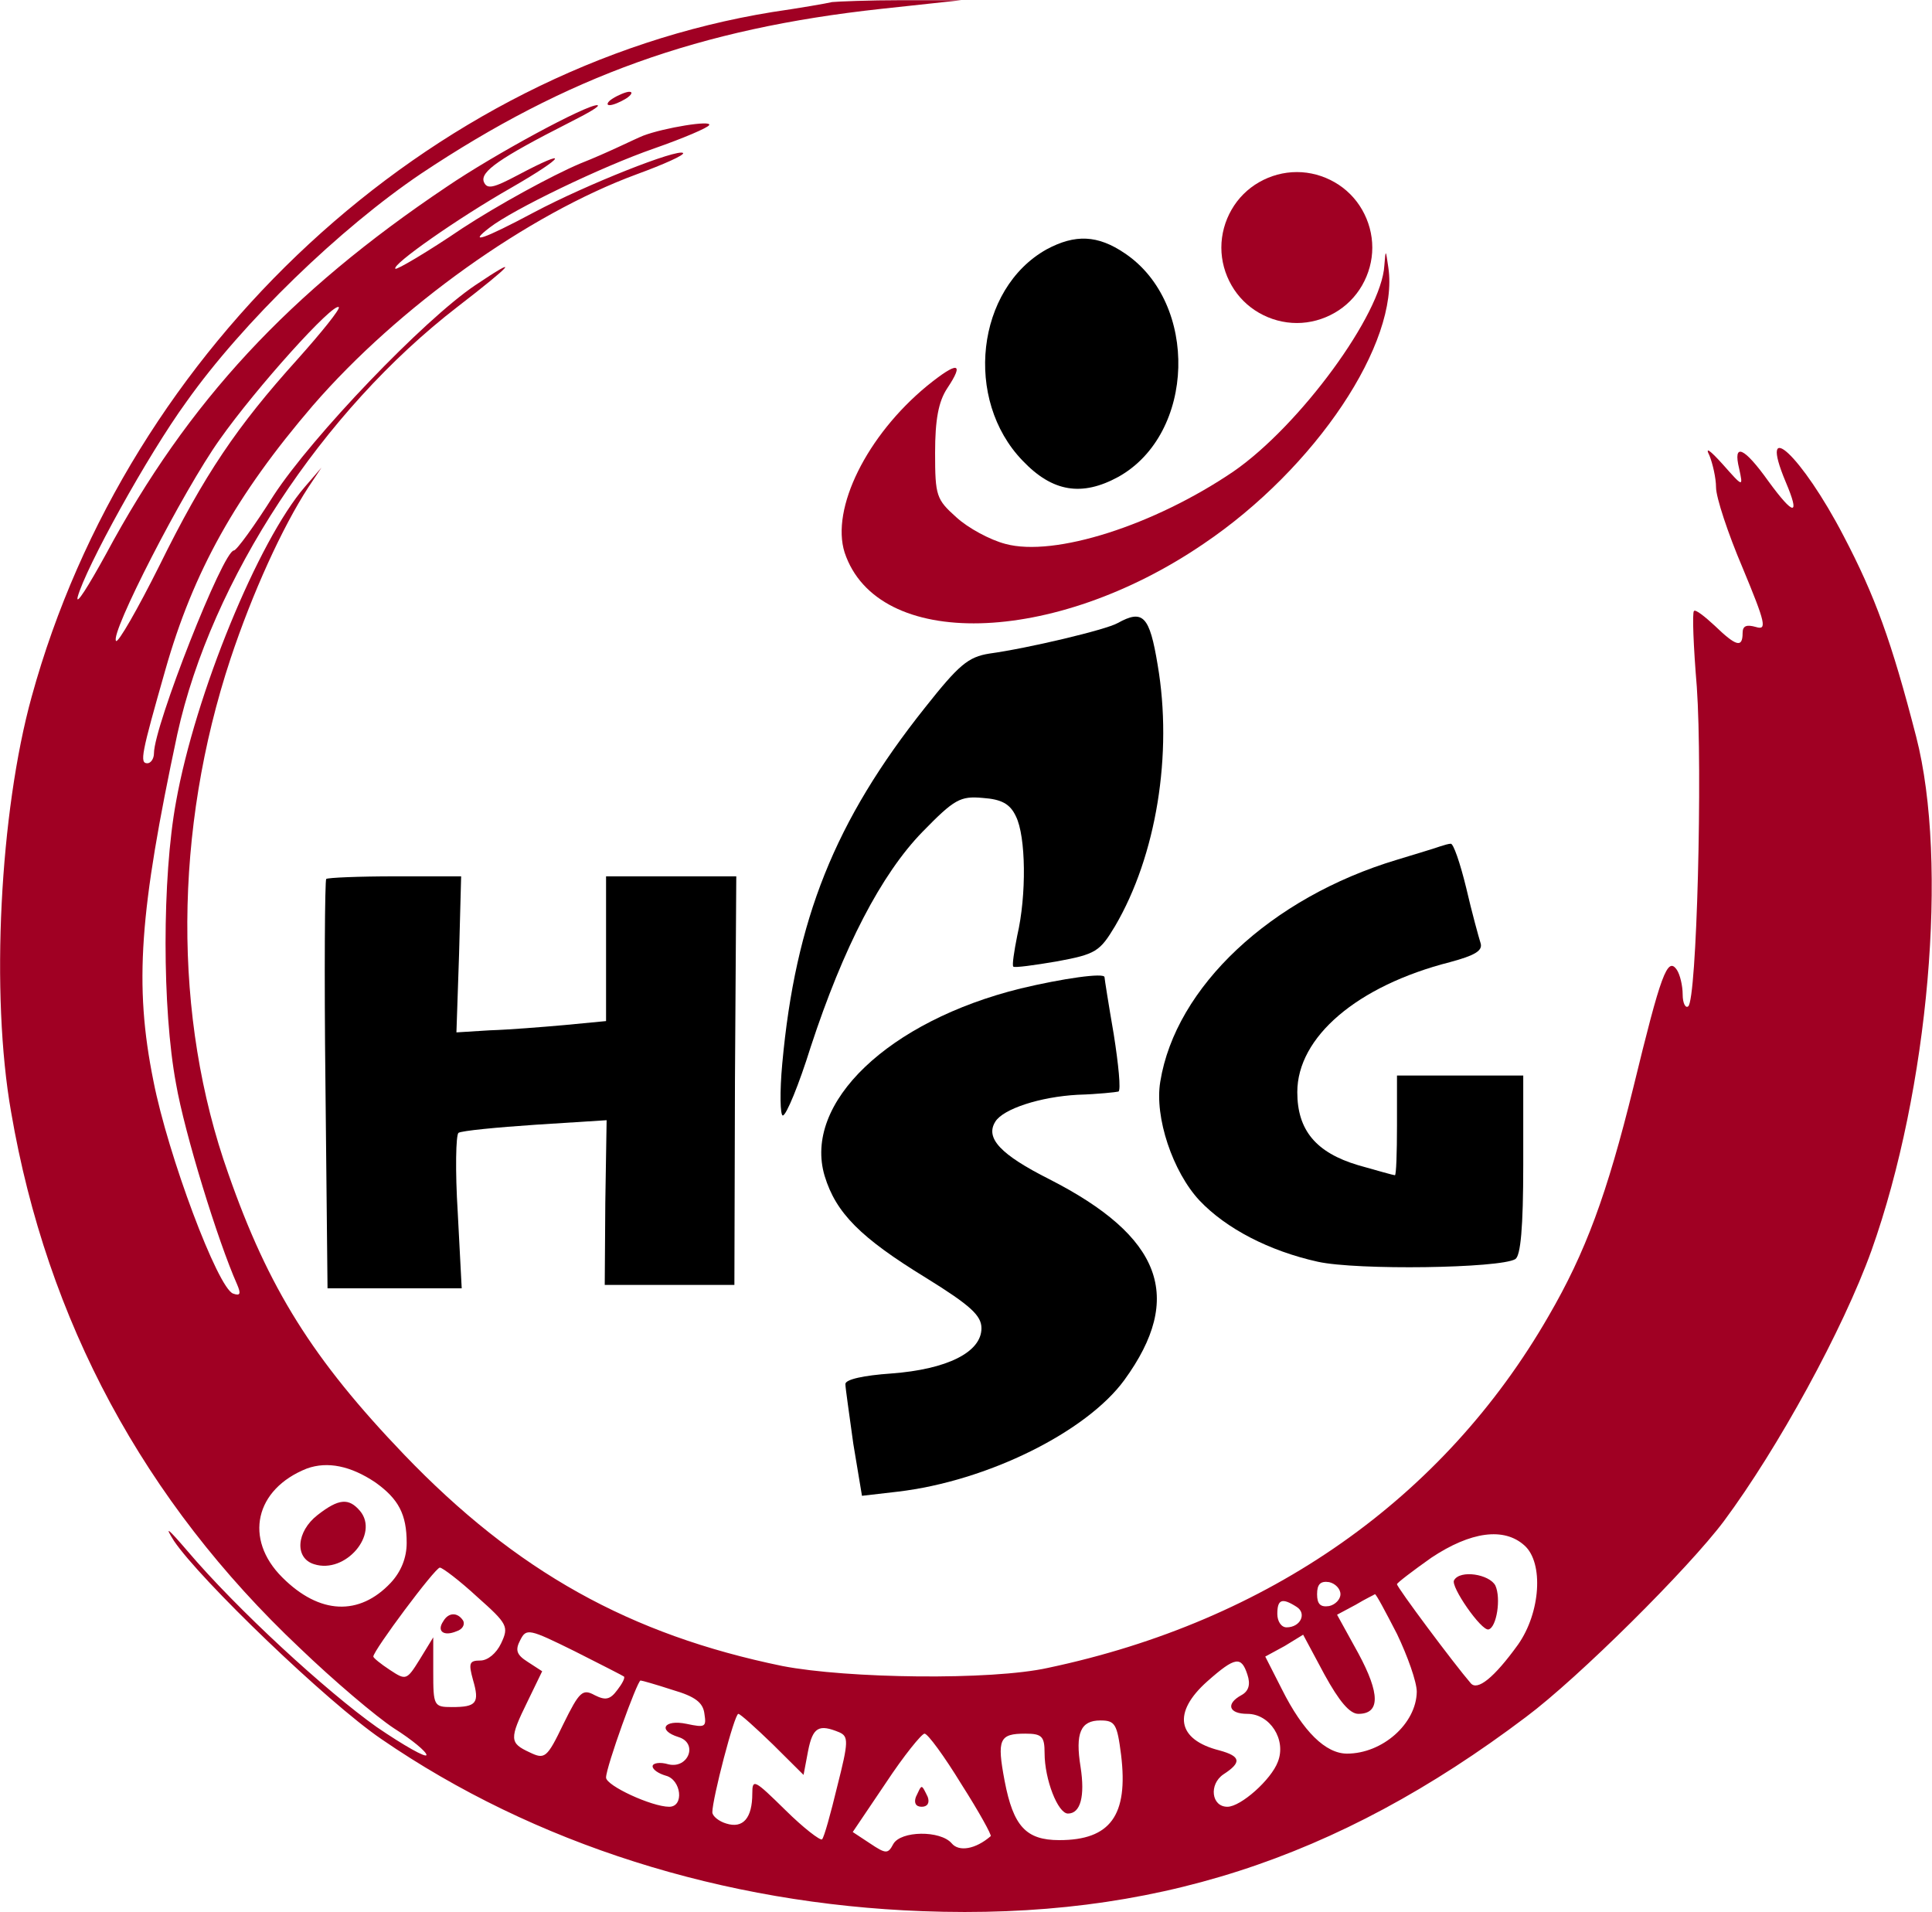 <?xml version="1.0" encoding="UTF-8"?>
<!DOCTYPE svg PUBLIC "-//W3C//DTD SVG 1.1//EN" "http://www.w3.org/Graphics/SVG/1.1/DTD/svg11.dtd">
<svg version="1.2" width="102.52mm" height="101.47mm" viewBox="5119 3487 10252 10147" preserveAspectRatio="xMidYMid" fill-rule="evenodd" stroke-width="28.222" stroke-linejoin="round" xmlns="http://www.w3.org/2000/svg" xmlns:ooo="http://xml.openoffice.org/svg/export" xmlns:xlink="http://www.w3.org/1999/xlink" xmlns:presentation="http://sun.com/xmlns/staroffice/presentation" xmlns:smil="http://www.w3.org/2001/SMIL20/" xmlns:anim="urn:oasis:names:tc:opendocument:xmlns:animation:1.0" xml:space="preserve">
 <defs class="EmbeddedBulletChars">
  <g id="bullet-char-template-57356" transform="scale(0,-0)">
   <path d="M 580,1141 L 1163,571 580,0 -4,571 580,1141 Z"/>
  </g>
  <g id="bullet-char-template-57354" transform="scale(0,-0)">
   <path d="M 8,1128 L 1137,1128 1137,0 8,0 8,1128 Z"/>
  </g>
  <g id="bullet-char-template-10146" transform="scale(0,-0)">
   <path d="M 174,0 L 602,739 174,1481 1456,739 174,0 Z M 1358,739 L 309,1346 659,739 1358,739 Z"/>
  </g>
  <g id="bullet-char-template-10132" transform="scale(0,-0)">
   <path d="M 2015,739 L 1276,0 717,0 1260,543 174,543 174,936 1260,936 717,1481 1274,1481 2015,739 Z"/>
  </g>
  <g id="bullet-char-template-10007" transform="scale(0,-0)">
   <path d="M 0,-2 C -7,14 -16,27 -25,37 L 356,567 C 262,823 215,952 215,954 215,979 228,992 255,992 264,992 276,990 289,987 310,991 331,999 354,1012 L 381,999 492,748 772,1049 836,1024 860,1049 C 881,1039 901,1025 922,1006 886,937 835,863 770,784 769,783 710,716 594,584 L 774,223 C 774,196 753,168 711,139 L 727,119 C 717,90 699,76 672,76 641,76 570,178 457,381 L 164,-76 C 142,-110 111,-127 72,-127 30,-127 9,-110 8,-76 1,-67 -2,-52 -2,-32 -2,-23 -1,-13 0,-2 Z"/>
  </g>
  <g id="bullet-char-template-10004" transform="scale(0,-0)">
   <path d="M 285,-33 C 182,-33 111,30 74,156 52,228 41,333 41,471 41,549 55,616 82,672 116,743 169,778 240,778 293,778 328,747 346,684 L 369,508 C 377,444 397,411 428,410 L 1163,1116 C 1174,1127 1196,1133 1229,1133 1271,1133 1292,1118 1292,1087 L 1292,965 C 1292,929 1282,901 1262,881 L 442,47 C 390,-6 338,-33 285,-33 Z"/>
  </g>
  <g id="bullet-char-template-9679" transform="scale(0,-0)">
   <path d="M 813,0 C 632,0 489,54 383,161 276,268 223,411 223,592 223,773 276,916 383,1023 489,1130 632,1184 813,1184 992,1184 1136,1130 1245,1023 1353,916 1407,772 1407,592 1407,412 1353,268 1245,161 1136,54 992,0 813,0 Z"/>
  </g>
  <g id="bullet-char-template-8226" transform="scale(0,-0)">
   <path d="M 346,457 C 273,457 209,483 155,535 101,586 74,649 74,723 74,796 101,859 155,911 209,963 273,989 346,989 419,989 480,963 531,910 582,859 608,796 608,723 608,648 583,586 532,535 482,483 420,457 346,457 Z"/>
  </g>
  <g id="bullet-char-template-8211" transform="scale(0,-0)">
   <path d="M -4,459 L 1135,459 1135,606 -4,606 -4,459 Z"/>
  </g>
  <g id="bullet-char-template-61548" transform="scale(0,-0)">
   <path d="M 173,740 C 173,903 231,1043 346,1159 462,1274 601,1332 765,1332 928,1332 1067,1274 1183,1159 1299,1043 1357,903 1357,740 1357,577 1299,437 1183,322 1067,206 928,148 765,148 601,148 462,206 346,322 231,437 173,577 173,740 Z"/>
  </g>
 </defs>
 <g class="Page">
  <g class="com.sun.star.drawing.ClosedBezierShape">
   <g id="id3">
    <rect class="BoundingBox" stroke="none" fill="none" x="5119" y="3487" width="10252" height="10147"/>
    <path fill="rgb(160,0,35)" stroke="none" d="M 9534,3498 C 9506,3505 9361,3530 9217,3551 7393,3847 5799,5322 5287,7184 5118,7795 5068,8764 5178,9388 5368,10496 5883,11452 6709,12231 6889,12404 7114,12595 7210,12658 7305,12718 7382,12782 7382,12799 7382,12817 7263,12750 7118,12651 6850,12461 6377,12027 6113,11716 6010,11596 5989,11579 6042,11663 6180,11868 6853,12517 7143,12715 7954,13272 8959,13589 10014,13628 11226,13674 12211,13357 13216,12598 13495,12390 14080,11808 14267,11558 14553,11173 14899,10542 15050,10122 15354,9268 15459,8063 15287,7396 15156,6888 15068,6648 14902,6331 14680,5904 14444,5685 14595,6045 14673,6229 14638,6225 14504,6042 14373,5858 14313,5833 14348,5975 14369,6073 14369,6073 14260,5950 14193,5876 14165,5855 14190,5904 14207,5946 14225,6024 14225,6073 14225,6126 14288,6317 14366,6500 14489,6796 14496,6832 14437,6814 14387,6800 14366,6807 14366,6846 14366,6927 14331,6916 14218,6807 14165,6758 14116,6719 14108,6729 14098,6736 14105,6916 14123,7132 14154,7576 14123,8799 14077,8827 14063,8838 14048,8810 14048,8764 14048,8718 14034,8658 14017,8633 13967,8560 13932,8658 13787,9254 13646,9826 13533,10132 13336,10471 12779,11438 11851,12090 10680,12337 10380,12404 9615,12394 9270,12327 8462,12161 7859,11826 7263,11205 6779,10700 6543,10323 6331,9716 6035,8884 6042,7890 6342,6983 6458,6634 6617,6285 6755,6073 L 6825,5968 6737,6070 C 6490,6356 6155,7170 6053,7742 5979,8144 5979,8841 6053,9237 6098,9498 6275,10073 6377,10302 6398,10351 6395,10365 6356,10351 6275,10323 6010,9617 5933,9222 5830,8711 5859,8324 6060,7382 6240,6564 6829,5668 7548,5114 7841,4888 7887,4835 7640,5001 7368,5184 6776,5802 6571,6116 6469,6278 6374,6408 6360,6408 6303,6408 5936,7340 5936,7484 5936,7513 5919,7537 5901,7537 5859,7537 5869,7488 5996,7043 6144,6521 6370,6116 6779,5639 7234,5114 7922,4624 8497,4412 8642,4359 8751,4310 8744,4299 8716,4274 8233,4465 7954,4613 7682,4758 7598,4786 7718,4694 7841,4599 8307,4373 8592,4274 8744,4221 8875,4165 8882,4151 8899,4123 8642,4165 8532,4207 8480,4228 8349,4295 8197,4355 8046,4419 7763,4574 7573,4698 7386,4825 7224,4920 7217,4913 7196,4892 7548,4645 7834,4482 8120,4317 8148,4267 7869,4415 7735,4486 7703,4493 7686,4451 7668,4398 7767,4327 8141,4137 8240,4087 8307,4049 8289,4045 8233,4041 7742,4306 7488,4479 6652,5040 6116,5618 5682,6426 5587,6599 5520,6705 5531,6655 5573,6500 5901,5904 6109,5618 6409,5195 6924,4698 7354,4408 8127,3893 8829,3639 9795,3534 L 10221,3488 9905,3488 C 9732,3488 9562,3495 9534,3498 Z M 6698,5393 C 6377,5749 6204,6003 5964,6490 5848,6722 5746,6899 5735,6888 5700,6853 6091,6091 6285,5819 6479,5544 6889,5089 6917,5117 6924,5128 6825,5251 6698,5393 Z M 7111,11353 C 7234,11441 7277,11522 7277,11674 7277,11752 7248,11826 7192,11886 7026,12062 6815,12055 6617,11857 6412,11653 6472,11388 6748,11279 6857,11240 6980,11265 7111,11353 Z M 13209,11688 C 13311,11780 13294,12044 13174,12214 13047,12390 12958,12461 12923,12418 12835,12316 12532,11910 12532,11893 12532,11886 12616,11822 12715,11752 12923,11614 13100,11589 13209,11688 Z M 7651,11960 C 7813,12104 7820,12118 7778,12207 7753,12260 7707,12298 7668,12298 7608,12298 7605,12313 7629,12401 7665,12524 7647,12545 7517,12545 7421,12545 7418,12538 7418,12358 L 7418,12175 7347,12291 C 7277,12404 7273,12404 7188,12348 7139,12316 7100,12284 7100,12277 7100,12245 7428,11805 7453,11805 7467,11805 7559,11875 7651,11960 Z M 12232,11946 C 12232,11974 12204,12002 12172,12009 12126,12016 12108,11999 12108,11946 12108,11893 12126,11875 12172,11882 12204,11889 12232,11917 12232,11946 Z M 12532,12157 C 12588,12274 12637,12411 12637,12464 12634,12634 12454,12792 12267,12792 12154,12792 12034,12676 11921,12450 L 11833,12277 11936,12221 12034,12161 12147,12372 C 12225,12514 12281,12581 12327,12581 12443,12581 12443,12475 12327,12260 L 12214,12055 12313,12002 C 12366,11970 12412,11949 12415,11946 12422,11946 12472,12041 12532,12157 Z M 11999,12013 C 12055,12048 12020,12122 11946,12122 11918,12122 11897,12090 11897,12051 11897,11974 11921,11963 11999,12013 Z M 8430,12383 C 8437,12390 8420,12422 8395,12454 8356,12507 8331,12510 8275,12482 8211,12447 8194,12461 8109,12634 8021,12817 8010,12824 7929,12785 7823,12736 7820,12715 7919,12514 L 7996,12355 7919,12305 C 7859,12267 7852,12242 7880,12189 7912,12126 7926,12129 8169,12249 8310,12320 8427,12380 8430,12383 Z M 11738,12372 C 11756,12425 11745,12461 11706,12482 11622,12528 11639,12581 11738,12581 11858,12581 11946,12718 11900,12835 11865,12930 11703,13074 11632,13074 11547,13074 11533,12955 11611,12902 11710,12838 11703,12806 11590,12775 11364,12718 11339,12574 11526,12408 11674,12277 11706,12274 11738,12372 Z M 8688,12454 C 8808,12489 8850,12521 8857,12581 8868,12651 8861,12655 8762,12634 8642,12609 8607,12669 8719,12704 8825,12736 8772,12873 8667,12849 8621,12835 8582,12842 8582,12859 8582,12877 8614,12898 8652,12909 8734,12930 8751,13074 8670,13074 8578,13074 8335,12962 8335,12919 8335,12863 8501,12404 8518,12404 8525,12404 8599,12425 8688,12454 Z M 9220,12743 L 9383,12905 9407,12778 C 9432,12651 9464,12634 9573,12679 9622,12701 9622,12729 9562,12965 9527,13110 9492,13237 9481,13247 9471,13254 9383,13187 9287,13092 9122,12930 9111,12923 9111,13004 9111,13134 9062,13191 8973,13163 8935,13152 8899,13124 8899,13103 8899,13032 9016,12581 9037,12581 9047,12581 9129,12655 9220,12743 Z M 11068,12799 C 11107,13120 11011,13251 10740,13251 10563,13251 10496,13177 10450,12937 10408,12715 10422,12686 10560,12686 10648,12686 10662,12701 10662,12789 10662,12930 10733,13110 10786,13110 10853,13110 10877,13018 10853,12863 10824,12683 10853,12616 10958,12616 11036,12616 11047,12634 11068,12799 Z M 10221,12955 C 10313,13099 10383,13226 10376,13230 10295,13300 10207,13314 10169,13268 10109,13198 9898,13201 9859,13272 9831,13325 9820,13325 9735,13268 L 9644,13208 9820,12947 C 9915,12803 10010,12686 10025,12686 10042,12686 10130,12806 10221,12955 Z"/>
   </g>
  </g>
  <g class="com.sun.star.drawing.ClosedBezierShape">
   <g id="id4">
    <rect class="BoundingBox" stroke="none" fill="none" x="6712" y="11455" width="349" height="342"/>
    <path fill="rgb(160,0,35)" stroke="none" d="M 6804,11526 C 6691,11614 6681,11755 6786,11787 6952,11840 7132,11628 7030,11505 6970,11434 6917,11438 6804,11526 Z"/>
   </g>
  </g>
  <g class="com.sun.star.drawing.ClosedBezierShape">
   <g id="id5">
    <rect class="BoundingBox" stroke="none" fill="none" x="12833" y="11840" width="237" height="295"/>
    <path fill="rgb(160,0,35)" stroke="none" d="M 12835,11872 C 12814,11903 12980,12143 13018,12133 13061,12122 13085,11967 13054,11900 13022,11840 12867,11815 12835,11872 Z"/>
   </g>
  </g>
  <g class="com.sun.star.drawing.ClosedBezierShape">
   <g id="id6">
    <rect class="BoundingBox" stroke="none" fill="none" x="7457" y="12053" width="124" height="103"/>
    <path fill="rgb(160,0,35)" stroke="none" d="M 7471,12090 C 7435,12143 7474,12171 7541,12143 7573,12133 7587,12108 7577,12087 7548,12041 7499,12041 7471,12090 Z"/>
   </g>
  </g>
  <g class="com.sun.star.drawing.ClosedBezierShape">
   <g id="id7">
    <rect class="BoundingBox" stroke="none" fill="none" x="9974" y="12969" width="73" height="107"/>
    <path fill="rgb(160,0,35)" stroke="none" d="M 9979,13022 C 9968,13053 9978,13074 10010,13074 10041,13074 10053,13053 10042,13022 10028,12993 10017,12969 10010,12969 10002,12969 9993,12993 9979,13022 Z"/>
   </g>
  </g>
  <g class="com.sun.star.drawing.ClosedBezierShape">
   <g id="id8">
    <rect class="BoundingBox" stroke="none" fill="none" x="8342" y="3973" width="129" height="73"/>
    <path fill="rgb(160,0,35)" stroke="none" d="M 8370,4010 C 8342,4027 8335,4045 8353,4045 8374,4045 8413,4027 8441,4010 8469,3992 8480,3974 8458,3974 8441,3974 8398,3992 8370,4010 Z"/>
   </g>
  </g>
  <g class="com.sun.star.drawing.ClosedBezierShape">
   <g id="id9">
    <rect class="BoundingBox" stroke="none" fill="none" x="10346" y="4753" width="1028" height="1329"/>
    <path fill="rgb(0,0,0)" stroke="none" d="M 10673,4810 C 10299,5019 10232,5608 10546,5932 10704,6098 10860,6123 11054,6017 11463,5788 11480,5096 11089,4832 10944,4733 10824,4729 10673,4810 Z"/>
   </g>
  </g>
  <g class="com.sun.star.drawing.ClosedBezierShape">
   <g id="id10">
    <rect class="BoundingBox" stroke="none" fill="none" x="9584" y="4831" width="2909" height="1965"/>
    <path fill="rgb(160,0,35)" stroke="none" d="M 12465,4895 C 12451,5153 12017,5745 11664,5989 11244,6274 10715,6444 10454,6373 10373,6352 10256,6289 10194,6232 10088,6137 10081,6119 10081,5890 10081,5714 10099,5618 10145,5548 10239,5407 10201,5403 10039,5534 9718,5798 9527,6186 9601,6419 9774,6938 10708,6916 11505,6373 12101,5971 12546,5304 12486,4906 12472,4810 12472,4807 12465,4895 Z"/>
   </g>
  </g>
  <g class="com.sun.star.drawing.ClosedBezierShape">
   <g id="id11">
    <rect class="BoundingBox" stroke="none" fill="none" x="9260" y="6758" width="2034" height="2650"/>
    <path fill="rgb(0,0,0)" stroke="none" d="M 11050,6793 C 10990,6828 10574,6927 10369,6955 10256,6973 10207,7015 10028,7241 9548,7844 9340,8366 9270,9131 9256,9282 9259,9406 9273,9406 9291,9406 9358,9244 9421,9042 9594,8514 9795,8126 10014,7901 10183,7728 10214,7710 10334,7721 10433,7728 10479,7752 10510,7819 10563,7925 10567,8236 10517,8451 10500,8536 10489,8609 10496,8616 10503,8623 10606,8609 10729,8588 10934,8550 10955,8536 11036,8401 11255,8028 11343,7488 11262,7015 11219,6754 11184,6719 11050,6793 Z"/>
   </g>
  </g>
  <g class="com.sun.star.drawing.ClosedBezierShape">
   <g id="id12">
    <rect class="BoundingBox" stroke="none" fill="none" x="11270" y="7963" width="1934" height="2250"/>
    <path fill="rgb(0,0,0)" stroke="none" d="M 12761,7978 C 12743,7985 12637,8017 12532,8049 11861,8250 11357,8725 11276,9226 11244,9416 11343,9706 11484,9857 11625,10006 11854,10125 12112,10182 12320,10228 13078,10217 13160,10168 13188,10150 13202,10002 13202,9667 L 13202,9194 12867,9194 12532,9194 12532,9459 C 12532,9603 12528,9723 12521,9723 12514,9723 12429,9699 12327,9670 12101,9603 12003,9483 12003,9282 12003,8990 12320,8718 12814,8592 12944,8557 12987,8532 12976,8493 12966,8461 12930,8331 12899,8197 12867,8066 12831,7961 12817,7964 12807,7964 12782,7971 12761,7978 Z"/>
   </g>
  </g>
  <g class="com.sun.star.drawing.ClosedBezierShape">
   <g id="id13">
    <rect class="BoundingBox" stroke="none" fill="none" x="6842" y="8136" width="2185" height="2189"/>
    <path fill="rgb(0,0,0)" stroke="none" d="M 6850,8151 C 6843,8158 6839,8651 6846,9244 L 6857,10323 7213,10323 7569,10323 7548,9921 C 7534,9699 7538,9508 7552,9498 7569,9487 7753,9469 7961,9455 L 8338,9431 8331,9868 8328,10305 8670,10305 9016,10305 9019,9219 9026,8137 8681,8137 8335,8137 8335,8521 8335,8905 8116,8926 C 7993,8937 7816,8951 7718,8954 L 7541,8965 7555,8550 7566,8137 7217,8137 C 7023,8137 6857,8144 6850,8151 Z"/>
   </g>
  </g>
  <g class="com.sun.star.drawing.ClosedBezierShape">
   <g id="id14">
    <rect class="BoundingBox" stroke="none" fill="none" x="9476" y="8663" width="1784" height="2763"/>
    <path fill="rgb(0,0,0)" stroke="none" d="M 10535,8732 C 9834,8905 9379,9339 9495,9727 9555,9924 9686,10055 10032,10267 10271,10415 10327,10468 10327,10535 10327,10662 10145,10753 9848,10775 9704,10785 9605,10806 9605,10831 9605,10852 9626,10993 9647,11148 L 9693,11424 9883,11402 C 10359,11346 10884,11085 11085,10810 11406,10369 11283,10048 10687,9744 10429,9614 10345,9526 10401,9438 10443,9371 10637,9307 10838,9296 10944,9293 11043,9282 11054,9279 11068,9272 11054,9134 11029,8975 11001,8813 10980,8679 10980,8672 10980,8647 10757,8679 10535,8732 Z"/>
   </g>
  </g>
  <g class="com.sun.star.drawing.CustomShape">
   <g id="id15">
    <rect class="BoundingBox" stroke="none" fill="none" x="11600" y="4400" width="802" height="802"/>
    <path fill="rgb(160,0,35)" stroke="none" d="M 12401,4801 C 12401,4871 12382,4940 12347,5001 12312,5062 12262,5112 12201,5147 12140,5182 12071,5201 12001,5201 11930,5201 11861,5182 11800,5147 11739,5112 11689,5062 11654,5001 11619,4940 11600,4871 11600,4801 11600,4730 11619,4661 11654,4600 11689,4539 11739,4489 11800,4454 11861,4419 11930,4400 12001,4400 12071,4400 12140,4419 12201,4454 12262,4489 12312,4539 12347,4600 12382,4661 12401,4730 12401,4801 L 12401,4801 Z"/>
   </g>
  </g>
 </g>
</svg>